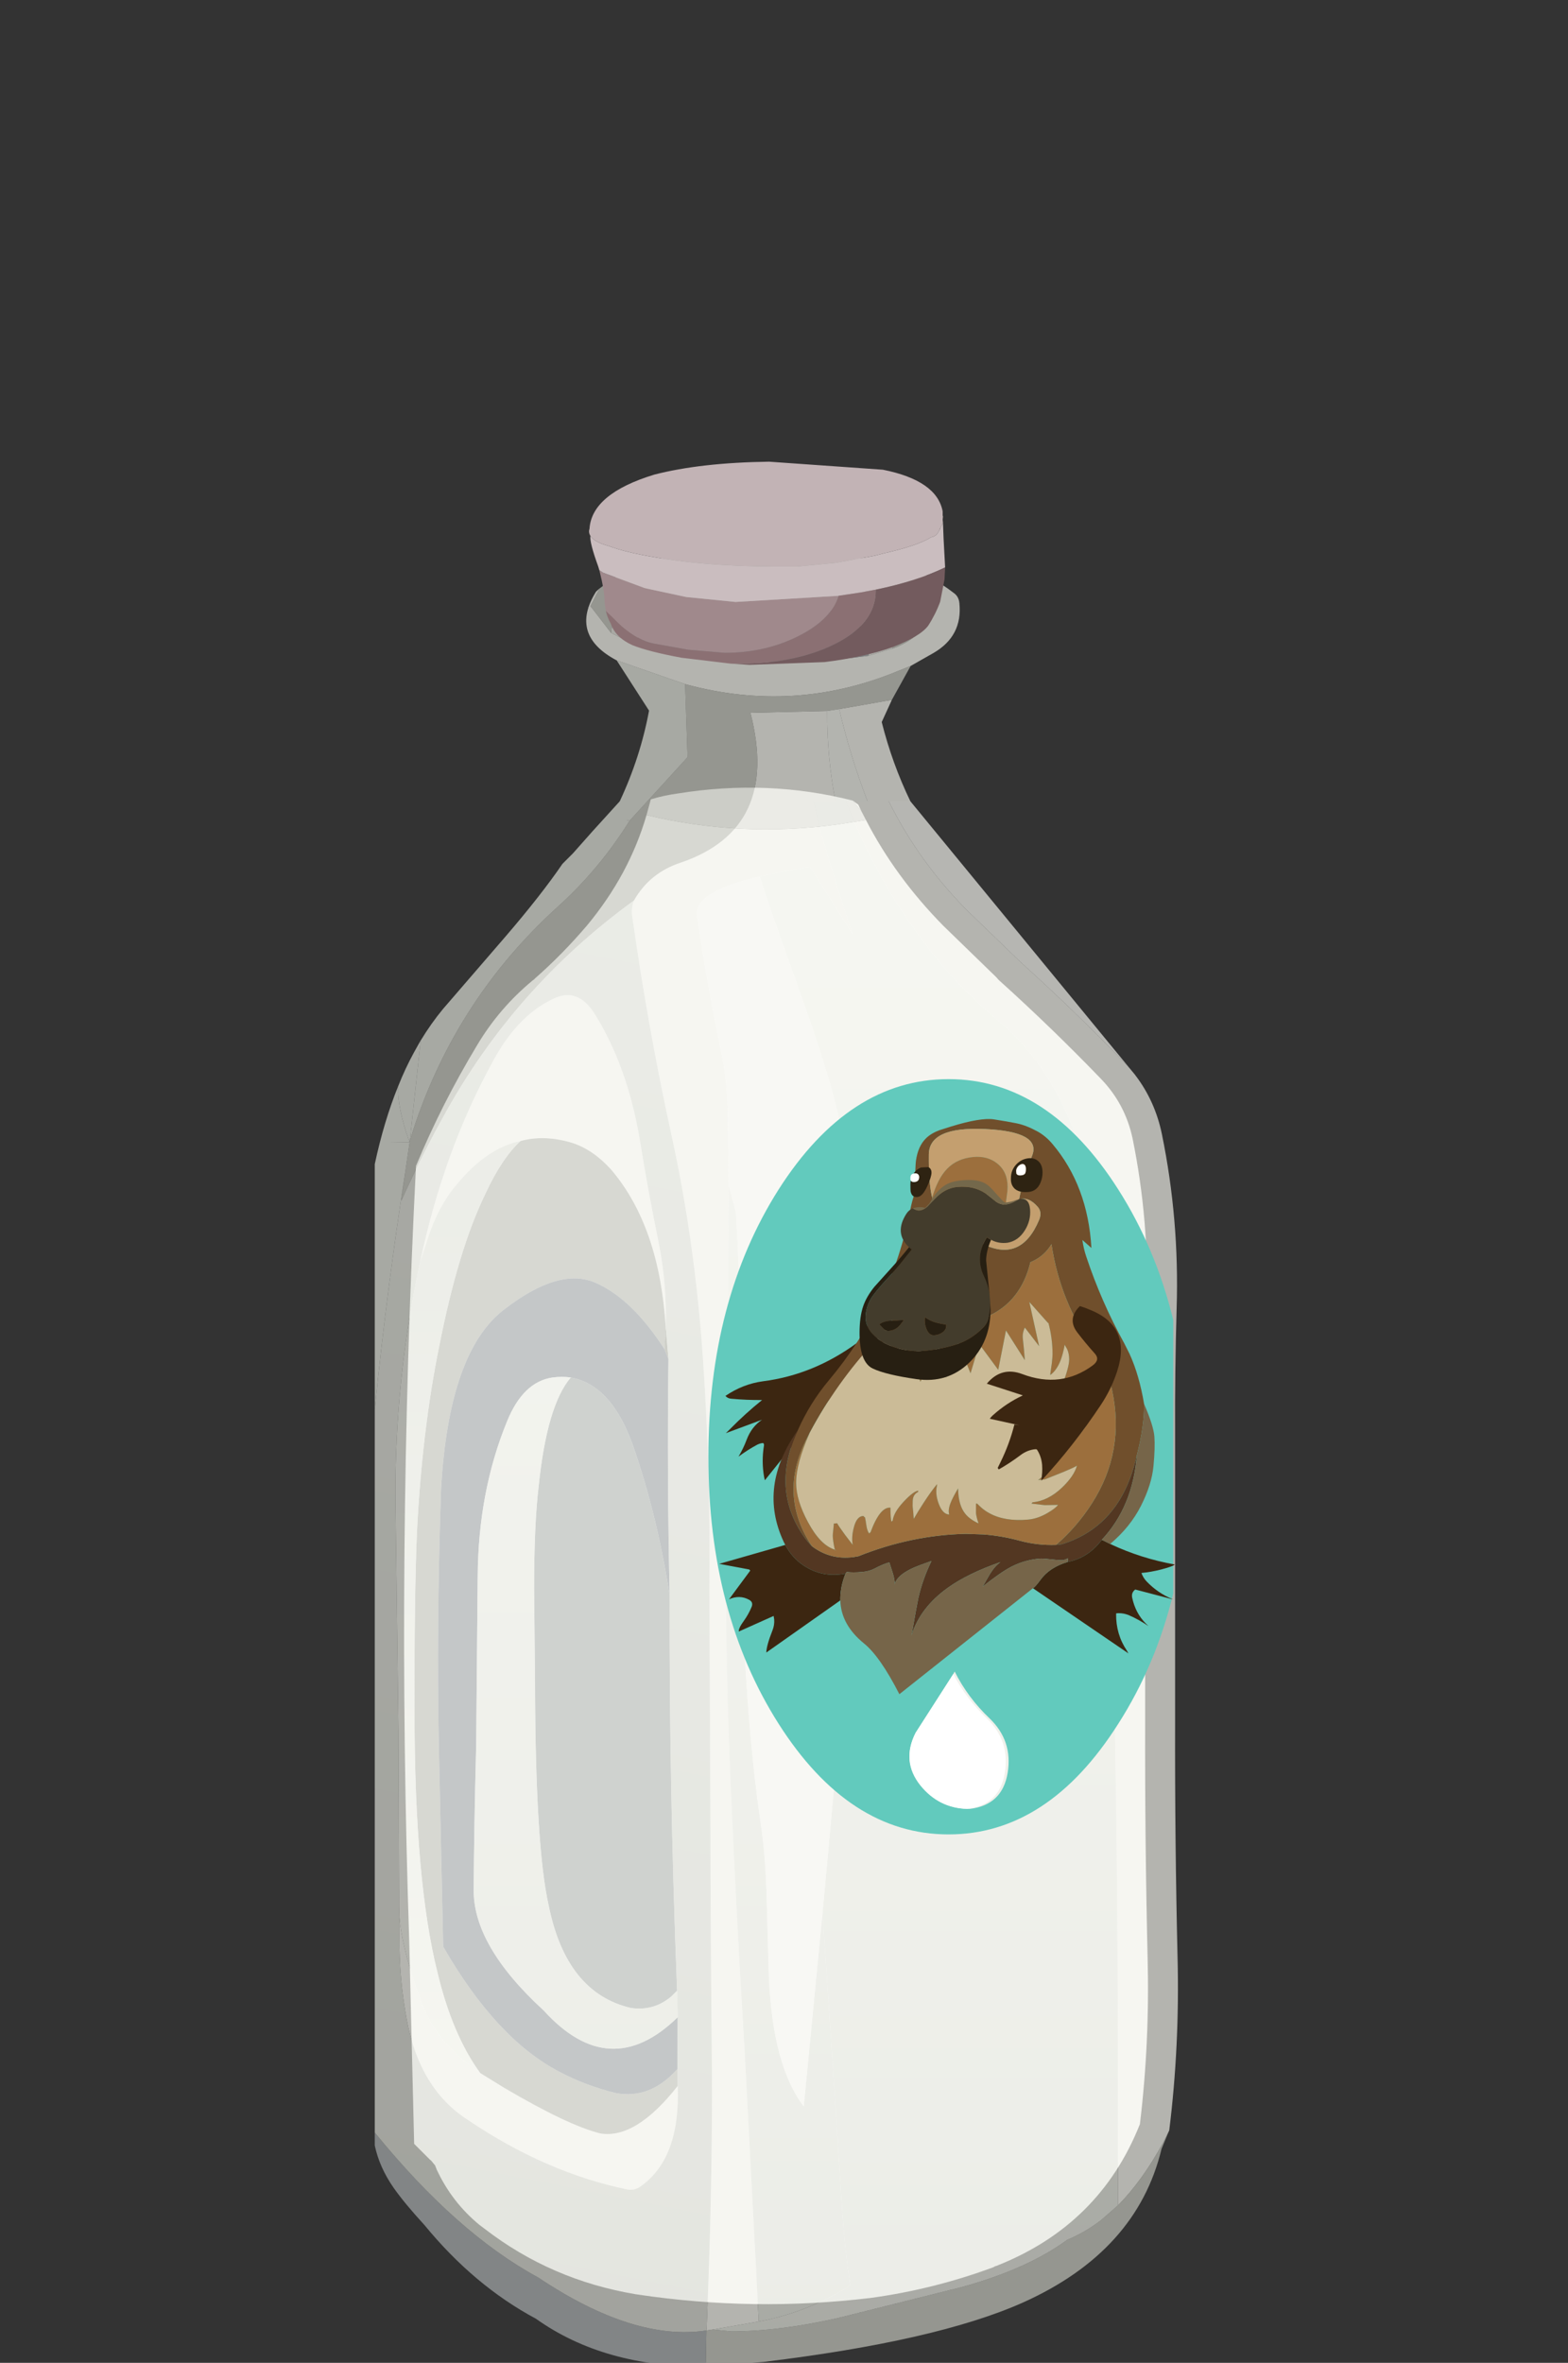 <?xml version="1.0" encoding="UTF-8" standalone="no"?>
<svg xmlns:xlink="http://www.w3.org/1999/xlink" height="95.8px" width="63.6px" xmlns="http://www.w3.org/2000/svg">
  <rect width="100%" height="100%" fill="#333333" stroke="none"/>
  <g transform="matrix(1.0, 0.0, 0.0, 1.0, 0.0, 0.0)">
    <use height="77.1" transform="matrix(1.0, 0.0, 0.0, 1.0, 15.2, 18.7)" width="32.5" xlink:href="#sprite0"/>
  </g>
  <defs>
    <g id="sprite0" transform="matrix(1.0, 0.0, 0.0, 1.0, 16.25, 77.1)">
      <use height="275.25" transform="matrix(0.25, 0.0, 0.0, 0.25, -15.064, -71.191)" width="120.7" xlink:href="#shape0"/>
      <use height="294.2" transform="matrix(0.25, 0.0, 0.0, 0.25, -16.249, -73.4)" width="130.3" xlink:href="#shape1"/>
      <use height="33.0" transform="matrix(0.25, 0.0, 0.0, 0.25, -7.552, -77.081)" width="57.75" xlink:href="#shape2"/>
      <use height="136.1" transform="matrix(0.225, 0.0, 0.0, 0.225, -2.717, -52.047)" width="83.8" xlink:href="#shape3"/>
      <use height="469.5" transform="matrix(0.045, -0.004, 0.0, 0.049, -2.276, -49.466)" width="411.15" xlink:href="#shape4"/>
    </g>
    <g id="shape0" transform="matrix(1.0, 0.0, 0.0, 1.0, -3.15, -8.85)">
      <path d="M85.65 9.75 L85.5 9.65 85.5 9.6 85.65 9.75 M78.1 43.4 Q82.9 52.7 90.7 60.6 L99.25 68.9 99.6 69.3 99.65 69.35 Q108.25 77.1 116.25 85.4 120.15 89.45 121.35 95.0 124.1 108.45 123.65 122.35 123.35 132.7 123.4 142.8 L123.4 189.65 Q123.35 208.9 123.8 227.95 124.15 241.65 122.55 254.9 116.05 271.3 99.25 277.9 L99.05 277.95 98.8 278.1 Q89.1 281.7 78.8 283.1 59.95 285.35 41.15 282.55 L40.85 282.5 40.8 282.5 Q27.0 280.2 16.2 271.85 L15.4 271.25 Q10.9 267.55 8.45 262.25 L8.2 261.6 7.5 260.75 7.45 260.75 4.8 258.1 4.0 225.15 Q1.9 162.3 5.1 99.5 9.3 89.4 15.0 79.95 18.6 73.9 24.05 69.4 L24.2 69.3 24.4 69.1 Q28.85 65.2 32.85 60.5 39.7 52.25 42.5 42.6 57.6 46.25 73.3 44.15 L78.1 43.4 M75.95 40.25 L76.85 40.9 77.35 41.95 75.95 40.25 M33.05 8.9 L33.0 8.9 33.1 8.85 33.05 8.9" fill="#ffffff" fill-rule="evenodd" stroke="none"/>
      <path d="M42.5 42.6 L43.2 40.05 Q45.35 39.4 47.6 39.1 62.15 36.75 75.95 40.25 L77.35 41.95 78.1 43.4 73.3 44.15 Q57.6 46.25 42.5 42.6" fill="#dddddd" fill-rule="evenodd" stroke="none"/>
    </g>
    <g id="shape1" transform="matrix(1.0, 0.0, 0.0, 1.0, 1.6, 0.0)">
      <path d="M72.9 0.9 Q84.1 0.15 92.45 6.65 93.15 7.2 93.25 8.2 93.8 13.55 89.05 16.3 L85.35 18.4 83.35 19.2 Q66.5 26.2 48.75 21.35 L37.65 17.5 Q29.9 13.4 34.3 6.35 L34.85 5.85 33.4 8.7 36.75 13.05 40.6 15.0 41.75 15.4 Q60.0 19.3 78.5 16.75 L82.35 15.6 Q86.05 14.35 88.45 11.05 90.35 8.45 89.25 5.65 L88.65 5.15 Q81.35 1.15 72.9 0.9 M82.3 23.9 L80.65 27.5 Q82.35 34.25 85.3 40.35 L81.8 40.35 Q86.5 49.9 94.35 57.9 L103.2 66.45 Q111.9 74.3 120.0 82.7 L121.0 83.8 121.7 84.65 121.85 84.85 Q125.0 89.0 126.1 94.3 128.95 108.2 128.5 122.55 128.2 132.8 128.25 142.9 L128.25 189.75 Q128.2 208.9 128.65 227.95 129.0 242.15 127.3 255.9 L126.3 257.9 Q122.95 264.05 119.0 268.05 L119.0 266.0 Q119.0 223.1 118.65 201.1 118.0 164.15 118.35 140.75 118.65 117.35 114.2 100.9 109.7 84.4 99.75 76.1 90.75 68.65 83.8 57.95 78.55 49.85 74.85 40.35 L78.35 40.35 Q75.6 33.25 73.75 25.4 L82.3 23.9 M73.15 40.35 L69.65 40.35 Q70.2 43.35 71.05 46.35 73.3 54.2 75.95 61.95 L69.05 51.0 66.45 51.4 60.85 52.55 Q49.55 55.2 50.75 59.35 52.35 70.25 54.6 80.95 55.5 85.1 55.65 90.25 L55.8 102.5 55.75 124.45 Q55.4 143.65 55.4 163.05 55.3 181.1 56.2 201.35 57.1 221.8 58.4 242.85 L60.7 286.9 53.25 288.2 52.2 288.35 52.25 288.0 Q53.2 265.25 53.1 246.05 52.9 225.4 52.85 204.75 L52.7 167.75 Q52.9 149.1 51.65 130.8 50.35 111.75 46.5 94.3 42.75 77.15 40.2 59.2 39.95 57.75 40.45 56.45 43.0 51.95 48.05 50.3 64.2 44.8 59.35 26.0 L71.8 25.7 Q71.75 33.1 73.15 40.35 M45.6 125.6 Q44.6 109.4 36.85 100.2 33.65 96.6 29.9 95.6 25.7 94.45 22.05 95.45 16.55 96.55 11.6 102.6 8.75 105.95 7.05 111.1 L5.75 115.1 Q9.55 97.2 17.4 82.85 21.45 75.15 27.35 72.4 31.35 70.4 34.15 74.95 39.35 83.35 41.35 94.95 42.7 103.35 44.45 111.9 45.8 118.55 45.6 125.6 M15.5 246.6 L19.4 249.0 Q29.75 255.1 35.0 256.4 40.75 257.35 47.55 248.7 48.0 260.3 41.65 264.9 40.6 265.7 39.45 265.5 26.15 262.75 13.5 254.2 5.7 249.2 3.6 238.0 2.35 231.35 2.4 224.65 L2.4 221.2 Q2.8 226.5 5.9 234.95 8.2 241.6 15.5 246.6" fill="#f1f2ea" fill-opacity="0.678" fill-rule="evenodd" stroke="none"/>
      <path d="M72.9 0.9 Q81.35 1.15 88.65 5.15 L89.25 5.65 Q90.35 8.45 88.45 11.05 86.05 14.35 82.35 15.6 84.95 8.3 76.65 5.85 61.85 1.45 46.35 4.4 39.95 5.75 37.2 11.15 36.8 12.0 36.75 13.05 L33.4 8.7 34.85 5.85 Q43.85 -1.0 55.65 0.15 L66.8 0.65 72.9 0.9 M48.75 21.35 Q66.5 26.2 83.35 19.2 L85.35 18.4 82.3 23.9 73.75 25.4 71.8 25.7 59.35 26.0 Q64.2 44.8 48.05 50.3 43.0 51.95 40.45 56.45 20.95 70.6 9.45 91.65 5.8 98.25 2.7 105.15 L3.35 100.45 4.05 95.7 4.05 95.65 4.1 95.35 Q10.95 73.0 28.1 57.45 34.9 51.3 39.75 43.5 L49.15 33.2 48.75 21.35 M127.3 255.9 L126.05 258.9 Q122.05 275.55 103.5 283.85 89.55 290.05 61.5 293.45 L52.1 294.2 52.2 288.35 53.25 288.2 56.25 288.5 Q63.9 288.5 73.5 286.35 L93.7 281.3 Q104.35 278.35 110.75 273.65 113.65 272.45 116.25 270.45 L119.0 268.05 Q122.95 264.05 126.3 257.9 L127.3 255.9 M22.05 95.45 Q25.7 94.45 29.9 95.6 33.65 96.6 36.85 100.2 44.6 109.4 45.6 125.6 L45.4 129.2 Q40.15 121.05 34.25 118.45 28.4 115.85 19.55 122.65 10.4 129.45 9.15 152.0 8.4 174.1 8.8 193.75 L9.5 226.1 Q18.1 241.05 28.35 246.4 32.6 248.65 37.5 249.85 43.1 250.9 47.5 245.95 L47.55 248.7 Q40.75 257.35 35.0 256.4 29.75 255.1 19.4 249.0 L15.5 246.6 Q11.0 240.4 8.6 230.4 4.85 215.55 4.85 188.1 4.8 169.1 5.25 158.7 6.1 142.25 8.85 128.75 11.95 113.0 16.35 104.0 19.0 98.25 22.05 95.45" fill="#c4c6bd" fill-opacity="0.678" fill-rule="evenodd" stroke="none"/>
      <path d="M74.85 40.35 Q78.55 49.85 83.8 57.95 90.75 68.65 99.75 76.1 109.7 84.4 114.2 100.9 118.65 117.35 118.35 140.75 118.0 164.15 118.65 201.1 119.0 223.1 119.0 266.0 L119.0 268.05 116.25 270.45 Q113.65 272.45 110.75 273.65 104.35 278.35 93.7 281.3 L73.5 286.35 Q63.9 288.5 56.25 288.5 L53.25 288.2 60.7 286.9 Q68.35 285.5 75.25 281.25 75.35 281.1 75.55 281.1 74.6 275.0 74.15 267.5 L71.05 220.55 72.3 207.05 Q76.0 167.05 76.0 158.0 75.35 115.0 74.0 94.0 73.6 88.4 65.7 66.6 62.65 58.2 60.85 52.55 L66.45 51.4 69.05 51.0 75.95 61.95 Q73.3 54.2 71.05 46.35 70.2 43.35 69.65 40.35 L73.15 40.35 74.85 40.35" fill="url(#gradient0)" fill-rule="evenodd" stroke="none"/>
      <path d="M82.35 15.6 L78.5 16.75 Q78.4 9.3 70.4 9.25 L53.15 8.9 Q45.95 8.0 41.6 13.1 40.95 13.9 40.6 15.0 L36.75 13.05 Q36.8 12.0 37.2 11.15 39.95 5.75 46.35 4.4 61.85 1.45 76.65 5.85 84.95 8.3 82.35 15.6" fill="#e1e2da" fill-opacity="0.678" fill-rule="evenodd" stroke="none"/>
      <path d="M78.5 16.75 Q60.0 19.3 41.75 15.4 L40.6 15.0 Q40.95 13.9 41.6 13.1 45.95 8.0 53.15 8.9 L70.4 9.25 Q78.4 9.3 78.5 16.75 M52.1 294.2 Q35.65 294.35 24.55 286.45 14.55 281.1 6.5 271.3 3.2 267.7 1.45 265.2 -0.85 261.9 -1.6 258.35 L-1.6 256.25 Q11.7 272.6 24.9 279.75 40.45 290.15 52.2 288.35 L52.1 294.2 M47.5 245.95 Q43.1 250.9 37.5 249.85 32.6 248.65 28.35 246.4 18.1 241.05 9.5 226.1 L8.8 193.75 Q8.4 174.1 9.15 152.0 10.4 129.45 19.55 122.65 28.4 115.85 34.25 118.45 40.15 121.05 45.4 129.2 L46.05 130.8 Q45.8 149.9 46.25 169.2 44.25 156.3 40.4 145.15 36.9 135.0 30.2 133.8 28.8 133.6 27.25 133.8 22.45 134.5 19.85 140.95 15.2 152.3 15.1 166.0 L14.85 193.55 Q14.5 207.2 14.45 216.85 14.35 225.95 25.8 236.45 36.55 248.3 47.55 237.55 L47.5 245.95" fill="#a8acae" fill-opacity="0.678" fill-rule="evenodd" stroke="none"/>
      <path d="M39.75 43.5 L39.4 43.5 39.3 43.45 39.4 43.45 39.75 43.5" fill="url(#gradient1)" fill-rule="evenodd" stroke="none"/>
      <path d="M45.4 129.2 L45.6 125.6 46.05 130.8 45.4 129.2" fill="#b7b9ae" fill-opacity="0.678" fill-rule="evenodd" stroke="none"/>
      <path d="M30.2 133.8 Q36.9 135.0 40.4 145.15 44.25 156.3 46.25 169.2 46.15 199.95 47.45 233.25 L46.55 234.15 Q43.7 236.6 39.95 236.05 29.45 233.6 26.6 219.35 24.45 209.8 24.4 183.2 L24.25 168.0 Q24.25 157.6 25.0 151.35 26.35 138.3 30.2 133.8" fill="#b9bdb8" fill-opacity="0.678" fill-rule="evenodd" stroke="none"/>
      <path d="M-1.6 256.25 L-1.6 138.95 Q0.35 119.6 3.35 100.45 L2.7 105.15 Q5.8 98.25 9.45 91.65 20.95 70.6 40.45 56.45 39.95 57.75 40.2 59.2 42.75 77.15 46.5 94.3 50.35 111.75 51.65 130.8 52.9 149.1 52.7 167.75 L52.85 204.75 Q52.9 225.4 53.1 246.05 53.2 265.25 52.25 288.0 L52.2 288.35 Q40.45 290.15 24.9 279.75 11.7 272.6 -1.6 256.25 M2.2 86.55 Q3.35 83.65 4.75 81.1 L5.75 79.3 5.8 79.25 5.85 79.1 5.85 79.15 4.1 95.35 4.05 95.65 4.05 95.7 0.7 95.7 3.9 95.65 4.05 95.65 4.0 95.5 Q2.05 90.1 2.2 86.55 M47.55 248.7 L47.5 245.95 47.55 237.55 47.45 233.25 Q46.15 199.95 46.25 169.2 45.8 149.9 46.05 130.8 L45.6 125.6 Q45.8 118.55 44.45 111.9 42.7 103.35 41.35 94.95 39.35 83.35 34.15 74.95 31.35 70.4 27.35 72.4 21.45 75.15 17.4 82.85 9.55 97.2 5.75 115.1 1.65 134.0 1.75 153.45 L2.25 191.5 2.35 219.55 2.4 221.2 2.4 224.65 Q2.35 231.35 3.6 238.0 5.7 249.2 13.5 254.2 26.15 262.75 39.45 265.5 40.6 265.7 41.65 264.9 48.0 260.3 47.55 248.7" fill="url(#gradient2)" fill-rule="evenodd" stroke="none"/>
      <path d="M71.05 220.55 L74.15 267.5 Q74.6 275.0 75.55 281.1 75.35 281.1 75.25 281.25 68.35 285.5 60.7 286.9 L58.4 242.85 Q57.1 221.8 56.2 201.35 55.3 181.1 55.4 163.05 55.4 143.65 55.75 124.45 L55.8 102.5 57.0 107.0 Q58.2 127.15 58.0 157.0 57.8 169.05 58.65 182.55 59.5 195.8 61.0 206.0 61.8 211.05 62.0 218.65 L62.35 231.15 Q63.0 245.5 68.0 252.0 L71.05 220.55 M47.55 237.55 Q36.55 248.3 25.8 236.45 14.35 225.95 14.45 216.85 14.5 207.2 14.85 193.55 L15.1 166.0 Q15.2 152.3 19.85 140.95 22.45 134.5 27.25 133.8 28.8 133.6 30.2 133.8 26.35 138.3 25.0 151.35 24.25 157.6 24.25 168.0 L24.4 183.2 Q24.45 209.8 26.6 219.35 29.45 233.6 39.95 236.05 43.7 236.6 46.55 234.15 L47.45 233.25 47.55 237.55" fill="url(#gradient3)" fill-rule="evenodd" stroke="none"/>
      <path d="M22.05 95.45 Q19.0 98.25 16.35 104.0 11.95 113.0 8.85 128.75 6.1 142.25 5.25 158.7 4.8 169.1 4.85 188.1 4.85 215.55 8.6 230.4 11.0 240.4 15.5 246.6 8.2 241.6 5.9 234.95 2.8 226.5 2.4 221.2 L2.35 219.55 2.25 191.5 1.75 153.45 Q1.65 134.0 5.75 115.1 L7.05 111.1 Q8.75 105.95 11.6 102.6 16.55 96.55 22.05 95.45" fill="url(#gradient4)" fill-rule="evenodd" stroke="none"/>
      <path d="M37.65 17.5 L48.75 21.35 49.15 33.2 39.75 43.5 Q34.9 51.3 28.1 57.45 10.95 73.0 4.1 95.35 L5.85 79.15 Q7.55 76.35 9.5 74.0 L19.6 62.3 Q25.4 55.55 28.85 50.5 L30.55 48.8 33.7 45.25 38.15 40.35 Q41.5 33.2 42.9 25.65 L37.65 17.5 M-1.6 138.95 L-1.6 99.2 Q-0.1 92.2 2.2 86.55 2.05 90.1 4.0 95.5 L4.05 95.65 3.9 95.65 0.7 95.7 4.05 95.7 3.35 100.45 Q0.35 119.6 -1.6 138.95 M39.75 43.5 L39.4 43.45 39.3 43.45 39.4 43.5 39.75 43.5" fill="#dfe1d9" fill-opacity="0.678" fill-rule="evenodd" stroke="none"/>
      <path d="M85.3 40.35 L121.0 83.8 120.0 82.7 Q111.9 74.3 103.2 66.45 L94.35 57.9 Q86.5 49.9 81.8 40.35 L85.3 40.35 M60.85 52.55 Q62.65 58.2 65.7 66.6 73.6 88.4 74.0 94.0 75.35 115.0 76.0 158.0 76.0 167.05 72.3 207.05 L71.05 220.55 68.0 252.0 Q63.0 245.5 62.35 231.15 L62.0 218.65 Q61.8 211.05 61.0 206.0 59.5 195.8 58.65 182.55 57.8 169.05 58.0 157.0 58.2 127.15 57.0 107.0 L55.8 102.5 55.65 90.25 Q55.5 85.1 54.6 80.95 52.35 70.25 50.75 59.35 49.55 55.2 60.85 52.55" fill="#f5f5ef" fill-opacity="0.678" fill-rule="evenodd" stroke="none"/>
      <path d="M74.85 40.35 L73.15 40.35 Q71.75 33.1 71.8 25.7 L73.75 25.4 Q75.6 33.25 78.35 40.35 L74.85 40.35" fill="url(#gradient5)" fill-rule="evenodd" stroke="none"/>
    </g>
    <linearGradient gradientTransform="matrix(0.0, 0.138, -0.155, 0.0, 96.1, 180.0)" gradientUnits="userSpaceOnUse" id="gradient0" spreadMethod="pad" x1="-819.2" x2="819.2">
      <stop offset="0.0" stop-color="#f1f2ea" stop-opacity="0.678"/>
      <stop offset="1.0" stop-color="#e2e4dc" stop-opacity="0.678"/>
    </linearGradient>
    <linearGradient gradientTransform="matrix(-0.024, 0.188, -0.16, -0.021, 41.6, 161.4)" gradientUnits="userSpaceOnUse" id="gradient1" spreadMethod="pad" x1="-819.2" x2="819.2">
      <stop offset="0.0" stop-color="#e3e5dd" stop-opacity="0.678"/>
      <stop offset="1.0" stop-color="#d6d8d0" stop-opacity="0.678"/>
    </linearGradient>
    <linearGradient gradientTransform="matrix(-0.016, 0.188, -0.105, -0.021, 24.35, 157.4)" gradientUnits="userSpaceOnUse" id="gradient2" spreadMethod="pad" x1="-819.2" x2="819.2">
      <stop offset="0.0" stop-color="#e3e5dd" stop-opacity="0.678"/>
      <stop offset="1.0" stop-color="#d6d8d0" stop-opacity="0.678"/>
    </linearGradient>
    <linearGradient gradientTransform="matrix(0.0, 0.138, -0.102, 0.0, 60.2, 176.0)" gradientUnits="userSpaceOnUse" id="gradient3" spreadMethod="pad" x1="-819.2" x2="819.2">
      <stop offset="0.0" stop-color="#f1f2ea" stop-opacity="0.678"/>
      <stop offset="1.0" stop-color="#e2e4dc" stop-opacity="0.678"/>
    </linearGradient>
    <linearGradient gradientTransform="matrix(0.0, -0.095, 0.06, 0.0, 8.35, 169.45)" gradientUnits="userSpaceOnUse" id="gradient4" spreadMethod="pad" x1="-819.2" x2="819.2">
      <stop offset="0.0" stop-color="#f1f2ea" stop-opacity="0.678"/>
      <stop offset="1.0" stop-color="#e2e4dc" stop-opacity="0.678"/>
    </linearGradient>
    <linearGradient gradientTransform="matrix(0.0, 0.138, -0.155, 0.0, 99.6, 180.0)" gradientUnits="userSpaceOnUse" id="gradient5" spreadMethod="pad" x1="-819.2" x2="819.2">
      <stop offset="0.0" stop-color="#f1f2ea" stop-opacity="0.678"/>
      <stop offset="1.0" stop-color="#e2e4dc" stop-opacity="0.678"/>
    </linearGradient>
    <g id="shape2" transform="matrix(1.0, 0.0, 0.0, 1.0, -33.25, 14.75)">
      <path d="M90.1 -3.7 L89.75 -3.1 Q89.35 -2.6 88.75 -2.5 86.45 -1.1 81.1 0.1 L79.55 0.5 73.3 1.65 67.0 2.25 Q53.0 2.4 43.95 0.75 39.15 -0.05 36.5 -1.05 34.1 -1.7 33.45 -2.7 33.1 -3.3 33.3 -3.85 33.65 -9.55 43.8 -12.65 51.35 -14.6 62.45 -14.75 L63.15 -14.7 80.9 -13.45 Q89.65 -11.7 90.6 -6.7 L90.6 -6.05 90.65 -5.85 90.6 -5.35 90.65 -4.85 90.2 -3.95 90.15 -3.9 90.1 -3.7" fill="#c2b3b5" fill-rule="evenodd" stroke="none"/>
      <path d="M34.9 2.85 L35.5 3.25 42.25 5.75 49.0 7.2 57.0 8.0 73.7 7.0 Q72.6 10.65 67.75 13.25 62.15 16.25 55.25 16.25 L49.35 15.75 43.75 14.75 Q41.3 14.3 38.5 11.9 L35.95 9.45 35.75 8.0 Q35.75 6.2 34.9 2.85" fill="#a0898c" fill-rule="evenodd" stroke="none"/>
      <path d="M33.45 -2.7 Q34.1 -1.7 36.5 -1.05 39.15 -0.05 43.95 0.75 53.0 2.4 67.0 2.25 L73.3 1.65 79.55 0.5 81.1 0.1 Q86.45 -1.1 88.75 -2.5 89.35 -2.6 89.75 -3.1 L90.1 -3.7 90.2 -3.95 90.65 -4.85 90.75 -2.25 91.0 2.4 Q86.5 4.6 79.75 6.0 L77.35 6.45 73.7 7.0 57.0 8.0 49.0 7.2 42.25 5.75 35.5 3.25 34.9 2.85 34.7 2.2 Q33.3 -1.65 33.45 -2.7" fill="#cabdbf" fill-rule="evenodd" stroke="none"/>
      <path d="M73.7 7.0 L77.35 6.45 79.75 6.0 79.75 6.1 Q79.75 11.65 72.75 15.0 66.45 18.0 57.6 18.0 L56.2 18.0 48.25 17.05 Q42.85 16.05 40.25 15.0 37.5 13.75 36.75 11.5 36.2 10.55 35.95 9.45 L38.5 11.9 Q41.3 14.3 43.75 14.75 L49.35 15.75 55.25 16.25 Q62.15 16.25 67.75 13.25 72.6 10.65 73.7 7.0" fill="#8b7073" fill-rule="evenodd" stroke="none"/>
      <path d="M79.75 6.0 Q86.5 4.6 91.0 2.4 L90.9 4.35 90.2 7.95 Q89.45 10.0 88.25 11.85 86.95 13.6 82.4 15.35 77.85 16.95 71.45 17.75 L59.25 18.2 56.2 18.0 57.6 18.0 Q66.45 18.0 72.75 15.0 79.75 11.65 79.75 6.1 L79.75 6.0" fill="#735b5e" fill-rule="evenodd" stroke="none"/>
    </g>
    <g id="shape3" transform="matrix(1.0, 0.0, 0.0, 1.0, -60.15, -111.35)">
      <path d="M72.8 131.25 Q85.5 111.35 103.45 111.35 121.4 111.35 134.05 131.25 140.8 141.85 143.95 154.75 L143.95 204.05 Q140.8 216.95 134.05 227.5 121.4 247.45 103.45 247.45 85.5 247.45 72.8 227.5 60.15 207.6 60.15 179.4 60.15 151.2 72.8 131.25 M106.8 242.85 L107.3 242.85 Q113.15 242.15 114.1 236.35 115.05 230.6 110.85 226.55 106.9 222.8 104.55 218.1 L104.3 218.55 97.5 229.15 Q94.9 234.3 98.4 238.65 101.7 242.7 106.8 242.85" fill="#62cabd" fill-rule="evenodd" stroke="none"/>
      <path d="M104.3 218.55 Q106.6 222.95 110.35 226.55 114.55 230.6 113.6 236.35 112.65 242.15 106.8 242.85 101.7 242.7 98.4 238.65 94.9 234.3 97.5 229.15 L104.3 218.55" fill="#ffffff" fill-rule="evenodd" stroke="none"/>
    </g>
    <g id="shape4" transform="matrix(1.0, 0.0, 0.0, 1.0, -15.05, 0.0)">
      <path d="M139.5 175.55 L150.65 182.0 56.15 282.6 55.5 279.95 Q53.0 266.8 55.35 253.75 55.6 252.45 54.55 251.65 51.95 251.6 49.25 252.6 40.65 256.15 32.4 261.1 36.75 254.75 39.7 247.8 44.1 237.35 53.6 232.3 L21.0 240.75 24.5 237.9 Q38.5 225.95 53.65 216.0 39.65 214.95 25.85 212.65 22.75 212.25 20.6 209.9 36.4 201.3 54.55 200.55 100.15 198.9 139.5 175.55" fill="#3c2611" fill-rule="evenodd" stroke="none"/>
      <path d="M85.95 243.45 Q96.75 221.95 113.7 204.75 170.6 147.1 187.3 69.2 188.75 62.35 191.2 56.25 L191.3 52.85 Q191.8 32.95 192.3 29.55 194.15 17.25 201.65 11.3 206.35 7.6 213.7 5.75 L223.9 3.6 Q250.8 -1.8 262.65 0.85 274.5 3.5 283.15 5.8 291.8 8.15 301.65 13.9 L301.9 14.05 Q309.3 18.4 315.25 25.35 347.25 62.65 350.5 114.4 L342.35 107.15 Q343.4 114.3 345.8 121.05 359.4 159.7 380.05 195.65 L384.9 204.9 Q393.65 223.25 397.95 247.3 398.3 265.3 391.45 289.35 L390.1 294.1 Q378.4 335.8 343.95 351.1 334.7 355.2 323.85 357.4 L318.65 357.5 Q337.5 344.05 351.05 325.65 380.9 285.25 369.15 233.7 364.85 214.85 353.35 199.25 322.45 157.4 314.5 108.35 308.0 117.55 297.3 121.1 L295.5 121.7 Q284.4 162.85 237.9 167.25 211.4 169.3 194.85 150.5 183.7 137.8 190.0 121.05 L187.1 125.95 186.15 129.75 Q182.15 144.2 173.15 156.0 164.9 166.9 154.95 176.0 120.55 207.3 96.65 246.55 L94.2 250.65 Q67.8 295.65 98.6 340.65 95.05 337.1 92.1 333.1 60.9 290.6 85.95 243.45 M209.4 69.15 Q203.0 70.7 197.95 74.5 184.8 84.15 188.25 99.35 190.4 108.95 198.15 104.45 225.85 88.7 252.3 102.95 287.0 121.7 303.3 87.45 306.3 81.2 302.1 76.45 293.75 66.9 285.25 69.1 288.75 52.55 297.1 33.55 305.4 14.55 254.8 8.2 204.2 1.85 203.95 25.05 203.65 48.25 206.95 61.05 L209.4 69.15" fill="#704f2c" fill-rule="evenodd" stroke="none"/>
      <path d="M209.4 69.15 Q211.9 64.2 215.65 61.7 220.5 58.45 228.95 58.45 245.15 58.45 257.7 62.9 271.0 67.55 272.95 74.95 272.95 73.1 273.95 67.0 274.95 61.0 274.95 57.7 274.95 45.1 265.45 37.45 256.75 30.45 244.2 30.45 229.45 30.45 220.4 38.3 212.0 45.55 206.95 60.95 L206.95 61.05 Q203.65 48.25 203.95 25.05 204.2 1.85 254.8 8.2 305.4 14.55 297.1 33.55 288.75 52.55 285.25 69.1 293.75 66.9 302.1 76.45 306.3 81.2 303.3 87.45 287.0 121.7 252.3 102.95 225.85 88.7 198.15 104.45 190.4 108.95 188.25 99.35 184.8 84.15 197.95 74.5 203.0 70.7 209.4 69.15" fill="#c49f6f" fill-rule="evenodd" stroke="none"/>
      <path d="M96.65 246.55 Q120.55 207.3 154.95 176.0 164.9 166.9 173.15 156.0 166.3 170.15 155.05 181.0 L151.75 184.1 Q168.6 174.85 181.95 160.85 L161.4 196.4 188.35 171.45 179.75 203.05 198.35 179.55 Q196.15 194.35 195.65 209.3 195.6 211.05 196.4 212.5 L212.4 182.4 219.35 211.1 230.35 182.85 241.55 209.25 249.45 185.75 266.5 208.4 273.5 176.4 290.5 202.4 Q289.8 193.5 288.7 184.5 288.1 179.7 290.5 175.4 L303.35 191.8 294.55 154.55 311.5 173.4 311.7 173.1 Q315.45 186.2 315.45 199.5 315.45 201.45 314.85 206.55 L313.45 215.5 313.45 216.5 Q319.15 213.25 322.75 205.05 324.85 200.15 326.45 192.5 326.65 193.15 328.6 196.3 330.45 200.15 330.45 205.0 330.45 211.0 324.65 224.7 L317.45 241.5 317.45 242.5 Q321.7 239.6 331.45 230.25 341.2 220.85 343.45 217.5 343.45 222.65 334.95 244.35 327.0 264.6 324.45 268.5 329.25 267.0 338.25 261.3 L351.1 252.75 351.45 251.5 351.45 252.5 351.1 252.75 Q348.3 260.05 328.6 279.6 308.4 299.6 302.45 302.5 L308.45 302.5 325.8 297.55 Q335.0 294.75 337.45 293.5 334.8 301.9 324.15 310.4 311.45 320.5 297.45 320.5 L296.45 321.5 308.55 323.8 319.45 324.5 320.45 324.5 Q318.2 327.15 311.3 330.3 302.25 334.5 293.45 334.5 272.6 334.5 258.85 326.55 254.5 324.1 250.9 320.8 L247.45 317.5 246.45 317.5 246.45 325.5 Q247.0 329.3 248.75 334.0 240.7 329.95 236.7 324.95 230.7 317.55 230.35 304.5 L230.35 303.5 Q225.25 311.0 223.5 315.15 221.05 320.75 222.35 324.5 216.45 323.9 212.85 314.8 209.45 306.1 211.35 299.5 L211.35 298.5 Q206.2 303.7 199.15 313.05 194.2 319.65 190.35 325.5 L189.85 319.45 Q189.35 315.55 189.35 314.5 189.35 309.75 189.7 308.45 190.65 304.9 194.35 303.5 L194.35 302.5 Q190.1 302.65 181.55 310.25 172.2 318.6 171.35 325.5 L170.85 325.65 Q170.35 325.9 170.35 326.5 169.35 323.5 169.35 314.5 159.9 312.9 151.35 333.5 L150.85 333.65 Q150.35 333.9 150.35 334.5 148.6 332.55 147.75 328.05 147.0 322.85 146.35 320.5 145.35 320.5 145.35 319.5 139.1 318.6 136.35 328.15 134.05 336.1 135.35 342.5 L128.35 333.55 Q122.2 325.3 121.35 323.5 L118.35 323.5 117.85 328.3 Q117.35 332.2 117.35 333.5 117.35 335.45 118.0 339.3 118.6 343.0 119.25 345.15 L120.35 345.5 119.35 345.5 119.25 345.15 Q106.2 340.45 95.05 320.45 84.35 301.4 84.35 287.0 84.35 270.95 96.3 247.25 L96.65 246.55" fill="#cbbb97" fill-rule="evenodd" stroke="none"/>
      <path d="M74.55 337.6 L73.05 334.75 Q49.85 287.1 85.95 243.45 60.9 290.6 92.1 333.1 95.05 337.1 98.6 340.65 115.05 353.45 136.0 352.7 L140.5 352.35 Q188.1 338.75 237.15 341.7 L253.15 343.5 Q269.85 346.05 286.1 351.45 301.9 356.65 318.65 357.5 L323.85 357.4 Q334.7 355.2 343.95 351.1 378.4 335.8 390.1 294.1 L391.45 289.35 Q387.65 331.7 359.85 356.65 348.55 369.65 331.95 372.05 L329.1 372.45 329.5 369.5 325.45 370.65 Q322.6 370.65 314.5 369.15 306.4 367.65 303.95 367.65 290.2 367.65 278.5 372.2 268.65 376.05 252.45 386.65 L258.75 377.1 Q263.3 370.6 268.45 367.65 239.05 374.65 220.95 385.1 196.2 399.35 188.35 421.65 193.7 394.4 194.55 391.1 198.5 375.7 206.35 361.65 192.6 364.9 187.6 366.8 175.6 371.3 173.35 377.65 L173.35 378.65 Q173.2 373.95 171.35 368.55 L168.35 359.65 Q162.2 360.8 155.25 363.65 150.3 365.65 143.85 365.65 135.35 365.65 129.95 364.5 L128.85 365.75 Q108.15 367.8 91.1 356.0 80.6 348.75 74.55 337.6" fill="#533722" fill-rule="evenodd" stroke="none"/>
      <path d="M367.4 360.7 Q395.25 375.05 426.2 382.6 L425.6 382.45 Q424.3 383.85 413.25 385.6 404.05 387.0 395.65 387.0 L395.6 387.1 Q397.2 391.2 400.2 394.35 410.2 404.8 423.6 410.95 L423.85 411.15 390.0 400.25 Q386.3 402.5 387.25 406.8 390.15 419.7 399.45 429.1 L401.95 431.5 Q393.6 425.55 384.3 421.05 378.9 418.55 373.0 418.55 L372.75 418.95 Q372.55 436.0 382.5 450.25 L383.85 452.6 297.8 391.65 Q299.85 390.85 304.7 385.15 312.75 375.65 329.1 372.45 L331.95 372.05 Q348.55 369.65 359.85 356.65 L367.4 360.7 M124.15 387.55 L57.45 425.25 Q57.65 419.35 63.05 407.3 64.95 403.05 64.55 398.35 L64.05 395.5 32.65 405.85 Q32.3 403.15 37.1 397.5 41.4 392.4 44.2 386.45 45.95 382.65 42.0 380.35 33.45 375.3 23.85 378.45 L43.0 356.25 42.0 355.25 15.05 348.4 74.55 337.6 Q80.6 348.75 91.1 356.0 108.15 367.8 128.85 365.75 L127.65 368.6 Q124.0 377.8 124.15 387.55" fill="#3c2611" fill-rule="evenodd" stroke="none"/>
      <path d="M397.95 247.3 Q406.5 266.1 407.25 275.1 408.0 284.1 406.45 299.35 404.9 314.55 395.15 331.45 385.4 348.3 367.4 360.7 L359.85 356.65 Q387.65 331.7 391.45 289.35 398.3 265.3 397.95 247.3 M297.8 391.65 L177.4 469.5 Q160.0 436.85 145.5 424.9 124.8 407.75 124.15 387.55 124.0 377.8 127.65 368.6 L128.85 365.75 129.95 364.5 Q135.35 365.65 143.85 365.65 150.3 365.65 155.25 363.65 162.2 360.8 168.35 359.65 L171.35 368.55 Q173.2 373.95 173.35 378.65 L173.35 377.65 Q175.6 371.3 187.6 366.8 192.6 364.9 206.35 361.65 198.5 375.7 194.55 391.1 193.7 394.4 188.35 421.65 196.2 399.35 220.95 385.1 239.05 374.65 268.45 367.65 263.3 370.6 258.75 377.1 L252.45 386.65 Q268.65 376.05 278.5 372.2 290.2 367.65 303.95 367.65 306.4 367.65 314.5 369.15 322.6 370.65 325.45 370.65 L329.5 369.5 329.1 372.45 Q312.75 375.65 304.7 385.15 299.85 390.85 297.8 391.65" fill="#766549" fill-rule="evenodd" stroke="none"/>
      <path d="M98.6 340.65 Q67.8 295.65 94.2 250.65 L96.65 246.55 96.3 247.25 Q84.35 270.95 84.35 287.0 84.35 301.4 95.05 320.45 106.2 340.45 119.25 345.15 L119.35 345.5 120.35 345.5 119.25 345.15 Q118.6 343.0 118.0 339.3 117.35 335.45 117.35 333.5 117.35 332.2 117.85 328.3 L118.35 323.5 121.35 323.5 Q122.2 325.3 128.35 333.55 L135.35 342.5 Q134.05 336.1 136.35 328.15 139.1 318.6 145.35 319.5 145.35 320.5 146.35 320.5 147.0 322.85 147.75 328.05 148.6 332.55 150.35 334.5 150.35 333.9 150.85 333.65 L151.35 333.5 Q159.9 312.9 169.35 314.5 169.35 323.5 170.35 326.5 170.35 325.9 170.85 325.65 L171.35 325.5 Q172.2 318.6 181.55 310.25 190.1 302.65 194.35 302.5 L194.35 303.5 Q190.65 304.9 189.7 308.45 189.35 309.75 189.35 314.5 189.35 315.55 189.85 319.45 L190.35 325.5 Q194.2 319.65 199.15 313.05 206.2 303.7 211.35 298.5 L211.35 299.5 Q209.45 306.1 212.85 314.8 216.45 323.9 222.35 324.5 221.05 320.75 223.5 315.15 225.25 311.0 230.35 303.5 L230.35 304.5 Q230.7 317.55 236.7 324.95 240.7 329.95 248.75 334.0 247.0 329.3 246.45 325.5 L246.45 317.5 247.45 317.5 250.9 320.8 Q254.5 324.1 258.85 326.55 272.6 334.5 293.45 334.5 302.25 334.5 311.3 330.3 318.2 327.15 320.45 324.5 L319.45 324.5 308.55 323.8 296.45 321.5 297.45 320.5 Q311.45 320.5 324.15 310.4 334.8 301.9 337.45 293.5 335.0 294.75 325.8 297.55 L308.45 302.5 302.45 302.5 Q308.4 299.6 328.6 279.6 348.3 260.05 351.1 252.75 L351.45 252.5 351.45 251.5 351.1 252.75 338.25 261.3 Q329.25 267.0 324.45 268.5 327.0 264.6 334.95 244.35 343.45 222.65 343.45 217.5 341.2 220.85 331.45 230.25 321.7 239.6 317.45 242.5 L317.45 241.5 324.65 224.7 Q330.45 211.0 330.45 205.0 330.45 200.15 328.6 196.3 326.65 193.15 326.45 192.5 324.85 200.15 322.75 205.05 319.15 213.25 313.45 216.5 L313.45 215.5 314.85 206.55 Q315.45 201.45 315.45 199.5 315.45 186.2 311.7 173.1 L311.5 173.4 294.55 154.55 303.35 191.8 290.5 175.4 Q288.1 179.7 288.7 184.5 289.8 193.5 290.5 202.4 L273.5 176.4 266.5 208.4 249.45 185.75 241.55 209.25 230.35 182.85 219.35 211.1 212.4 182.4 196.4 212.5 Q195.6 211.05 195.65 209.3 196.15 194.35 198.35 179.55 L179.75 203.05 188.35 171.45 161.4 196.4 181.95 160.85 Q168.6 174.85 151.75 184.1 L155.05 181.0 Q166.3 170.15 173.15 156.0 182.15 144.2 186.15 129.75 L187.1 125.95 190.0 121.05 Q183.7 137.8 194.85 150.5 211.4 169.3 237.9 167.25 284.4 162.85 295.5 121.7 L297.3 121.1 Q308.0 117.55 314.5 108.35 322.45 157.4 353.35 199.25 364.85 214.85 369.15 233.7 380.9 285.25 351.05 325.65 337.5 344.05 318.65 357.5 301.9 356.65 286.1 351.45 269.85 346.05 253.15 343.5 L237.15 341.7 Q188.1 338.75 140.5 352.35 L136.0 352.7 Q115.05 353.45 98.6 340.65 M206.95 61.05 L206.95 60.95 Q212.0 45.55 220.4 38.3 229.45 30.45 244.2 30.45 256.75 30.45 265.45 37.45 274.95 45.1 274.95 57.7 274.95 61.0 273.95 67.0 272.95 73.1 272.95 74.95 271.0 67.55 257.7 62.9 245.15 58.45 228.95 58.45 220.5 58.45 215.65 61.7 211.9 64.2 209.4 69.15 L206.95 61.05" fill="#9c6f3d" fill-rule="evenodd" stroke="none"/>
      <path d="M187.65 45.3 Q188.5 46.8 191.3 46.8 195.25 46.8 195.25 43.0 195.25 42.1 194.7 41.25 193.65 39.65 191.3 39.65 L190.2 39.75 190.3 39.6 Q192.85 36.45 196.85 35.3 L203.4 35.5 Q206.35 36.9 206.35 40.35 206.35 43.6 202.8 50.75 198.45 59.45 193.65 59.45 188.65 59.45 187.55 54.3 187.35 53.45 187.35 48.35 187.35 46.75 187.65 45.3 M292.2 35.65 Q298.0 35.05 302.0 38.15 306.45 41.65 306.45 48.45 306.45 52.6 304.65 56.5 301.45 63.45 293.8 63.45 282.85 63.45 279.3 57.15 278.2 55.2 277.95 52.75 L277.95 50.65 Q277.95 44.35 282.4 40.1 286.45 36.25 292.2 35.65 M287.05 40.05 Q285.3 40.5 284.05 41.9 282.7 43.4 282.7 45.2 L282.9 47.3 Q283.75 49.15 287.05 49.15 289.85 49.15 290.75 47.8 291.4 46.8 291.4 44.2 291.4 41.65 290.05 40.55 288.85 39.6 287.05 40.05" fill="#2e2312" fill-rule="evenodd" stroke="none"/>
      <path d="M190.2 39.75 L191.3 39.65 Q193.65 39.65 194.7 41.25 195.25 42.1 195.25 43.0 195.25 46.8 191.3 46.8 188.5 46.8 187.65 45.3 L187.55 45.1 Q187.35 44.6 187.35 43.1 187.35 41.3 188.3 40.45 188.95 39.9 190.2 39.75 M287.05 40.05 Q288.85 39.6 290.05 40.55 291.4 41.65 291.4 44.2 291.4 46.8 290.75 47.8 289.85 49.15 287.05 49.15 283.75 49.15 282.9 47.3 L282.7 45.2 Q282.7 43.4 284.05 41.9 285.3 40.5 287.05 40.05" fill="#ffffff" fill-rule="evenodd" stroke="none"/>
      <path d="M285.25 68.7 Q294.2 67.7 295.2 77.8 296.1 87.35 290.3 95.2 284.5 103.1 275.05 103.9 266.9 104.25 260.0 100.25 L258.95 99.6 256.25 97.9 Q245.1 113.1 253.7 130.1 257.55 137.8 258.75 145.65 L259.2 150.9 Q259.45 157.9 257.6 165.0 256.45 169.45 252.7 172.5 241.8 181.7 227.85 184.5 211.6 187.7 195.0 187.1 178.85 185.75 164.65 178.3 158.1 174.7 153.0 169.2 150.95 167.0 149.45 164.35 146.25 158.75 147.1 152.2 148.3 143.5 154.35 136.85 159.55 131.1 165.2 126.0 171.35 120.45 177.2 114.55 L188.55 102.45 186.1 100.35 Q172.55 87.65 183.6 72.65 185.8 69.6 189.4 68.55 192.9 70.8 195.5 70.8 199.1 70.8 202.7 68.2 L209.15 62.45 Q218.35 54.05 229.7 54.05 245.95 54.05 257.2 63.1 L264.8 69.25 Q268.9 72.1 273.1 72.1 276.95 72.1 281.1 70.4 L285.25 68.7 M168.5 168.1 Q174.05 168.1 178.15 164.0 L181.5 160.2 174.5 160.05 Q163.05 159.15 159.5 162.1 L164.3 167.05 Q165.55 168.1 168.5 168.1 M209.0 175.1 Q213.65 175.1 216.8 173.0 220.2 170.65 219.5 167.1 212.15 165.55 207.9 163.75 204.1 162.15 200.45 159.45 199.75 164.35 201.6 168.85 204.15 175.1 209.0 175.1" fill="#433c2c" fill-rule="evenodd" stroke="none"/>
      <path d="M189.4 68.55 L190.7 68.2 Q195.75 67.4 200.7 68.95 L204.35 65.8 Q208.9 59.1 211.6 56.65 216.55 52.1 221.85 50.4 226.55 48.9 234.0 48.9 245.2 48.9 251.75 51.7 256.75 53.75 261.25 58.8 L269.95 68.3 272.4 70.5 Q277.7 70.6 282.75 69.15 L285.25 68.7 281.1 70.4 Q276.95 72.1 273.1 72.1 268.9 72.1 264.8 69.25 L257.2 63.1 Q245.95 54.05 229.7 54.05 218.35 54.05 209.15 62.45 L202.7 68.2 Q199.1 70.8 195.5 70.8 192.9 70.8 189.4 68.55" fill="#74684b" fill-rule="evenodd" stroke="none"/>
      <path d="M260.0 100.25 L259.95 100.35 Q255.6 109.65 255.6 117.1 L257.6 135.4 258.75 145.65 Q257.55 137.8 253.7 130.1 245.1 113.1 256.25 97.9 L258.95 99.6 260.0 100.25 M259.2 150.9 L259.6 157.6 Q259.6 184.95 240.15 200.5 220.65 216.0 192.95 210.1 165.2 204.2 153.35 198.05 141.5 191.85 141.5 167.6 141.5 154.2 144.9 145.5 147.85 138.0 154.8 130.65 L170.8 115.65 Q179.0 108.05 186.1 100.35 L188.55 102.45 177.2 114.55 Q171.35 120.45 165.2 126.0 159.55 131.1 154.35 136.85 148.3 143.5 147.1 152.2 146.25 158.75 149.45 164.35 150.95 167.0 153.0 169.2 158.1 174.7 164.65 178.3 178.85 185.75 195.0 187.1 211.6 187.7 227.85 184.5 241.8 181.7 252.7 172.5 256.45 169.45 257.6 165.0 259.45 157.9 259.2 150.9 M168.5 168.1 Q165.55 168.1 164.3 167.05 L159.5 162.1 Q163.05 159.15 174.5 160.05 L181.5 160.2 178.15 164.0 Q174.05 168.1 168.5 168.1 M209.0 175.1 Q204.15 175.1 201.6 168.85 199.75 164.35 200.45 159.45 204.1 162.15 207.9 163.75 212.15 165.55 219.5 167.1 220.2 170.65 216.8 173.0 213.65 175.1 209.0 175.1" fill="#271f12" fill-rule="evenodd" stroke="none"/>
      <path d="M353.55 202.0 Q345.45 193.1 337.8 183.3 328.4 171.3 340.1 161.65 345.25 163.5 350.15 165.9 386.65 182.7 373.7 218.35 368.4 232.8 358.85 245.15 334.35 276.95 305.4 303.3 L306.1 296.7 Q306.3 293.45 306.05 290.25 305.4 283.35 301.6 277.55 L301.15 277.0 299.75 276.8 Q292.65 276.9 286.6 280.6 277.1 286.4 267.0 290.85 L266.0 289.55 268.65 284.8 Q276.65 270.5 281.1 254.75 L285.55 255.8 258.9 248.25 Q260.1 246.7 261.65 245.6 274.1 236.4 288.35 231.5 L288.7 231.35 256.2 219.0 Q269.45 205.6 288.25 213.7 323.15 228.65 351.65 211.7 358.6 207.55 353.55 202.0" fill="#3c2611" fill-rule="evenodd" stroke="none"/>
    </g>
  </defs>
</svg>
